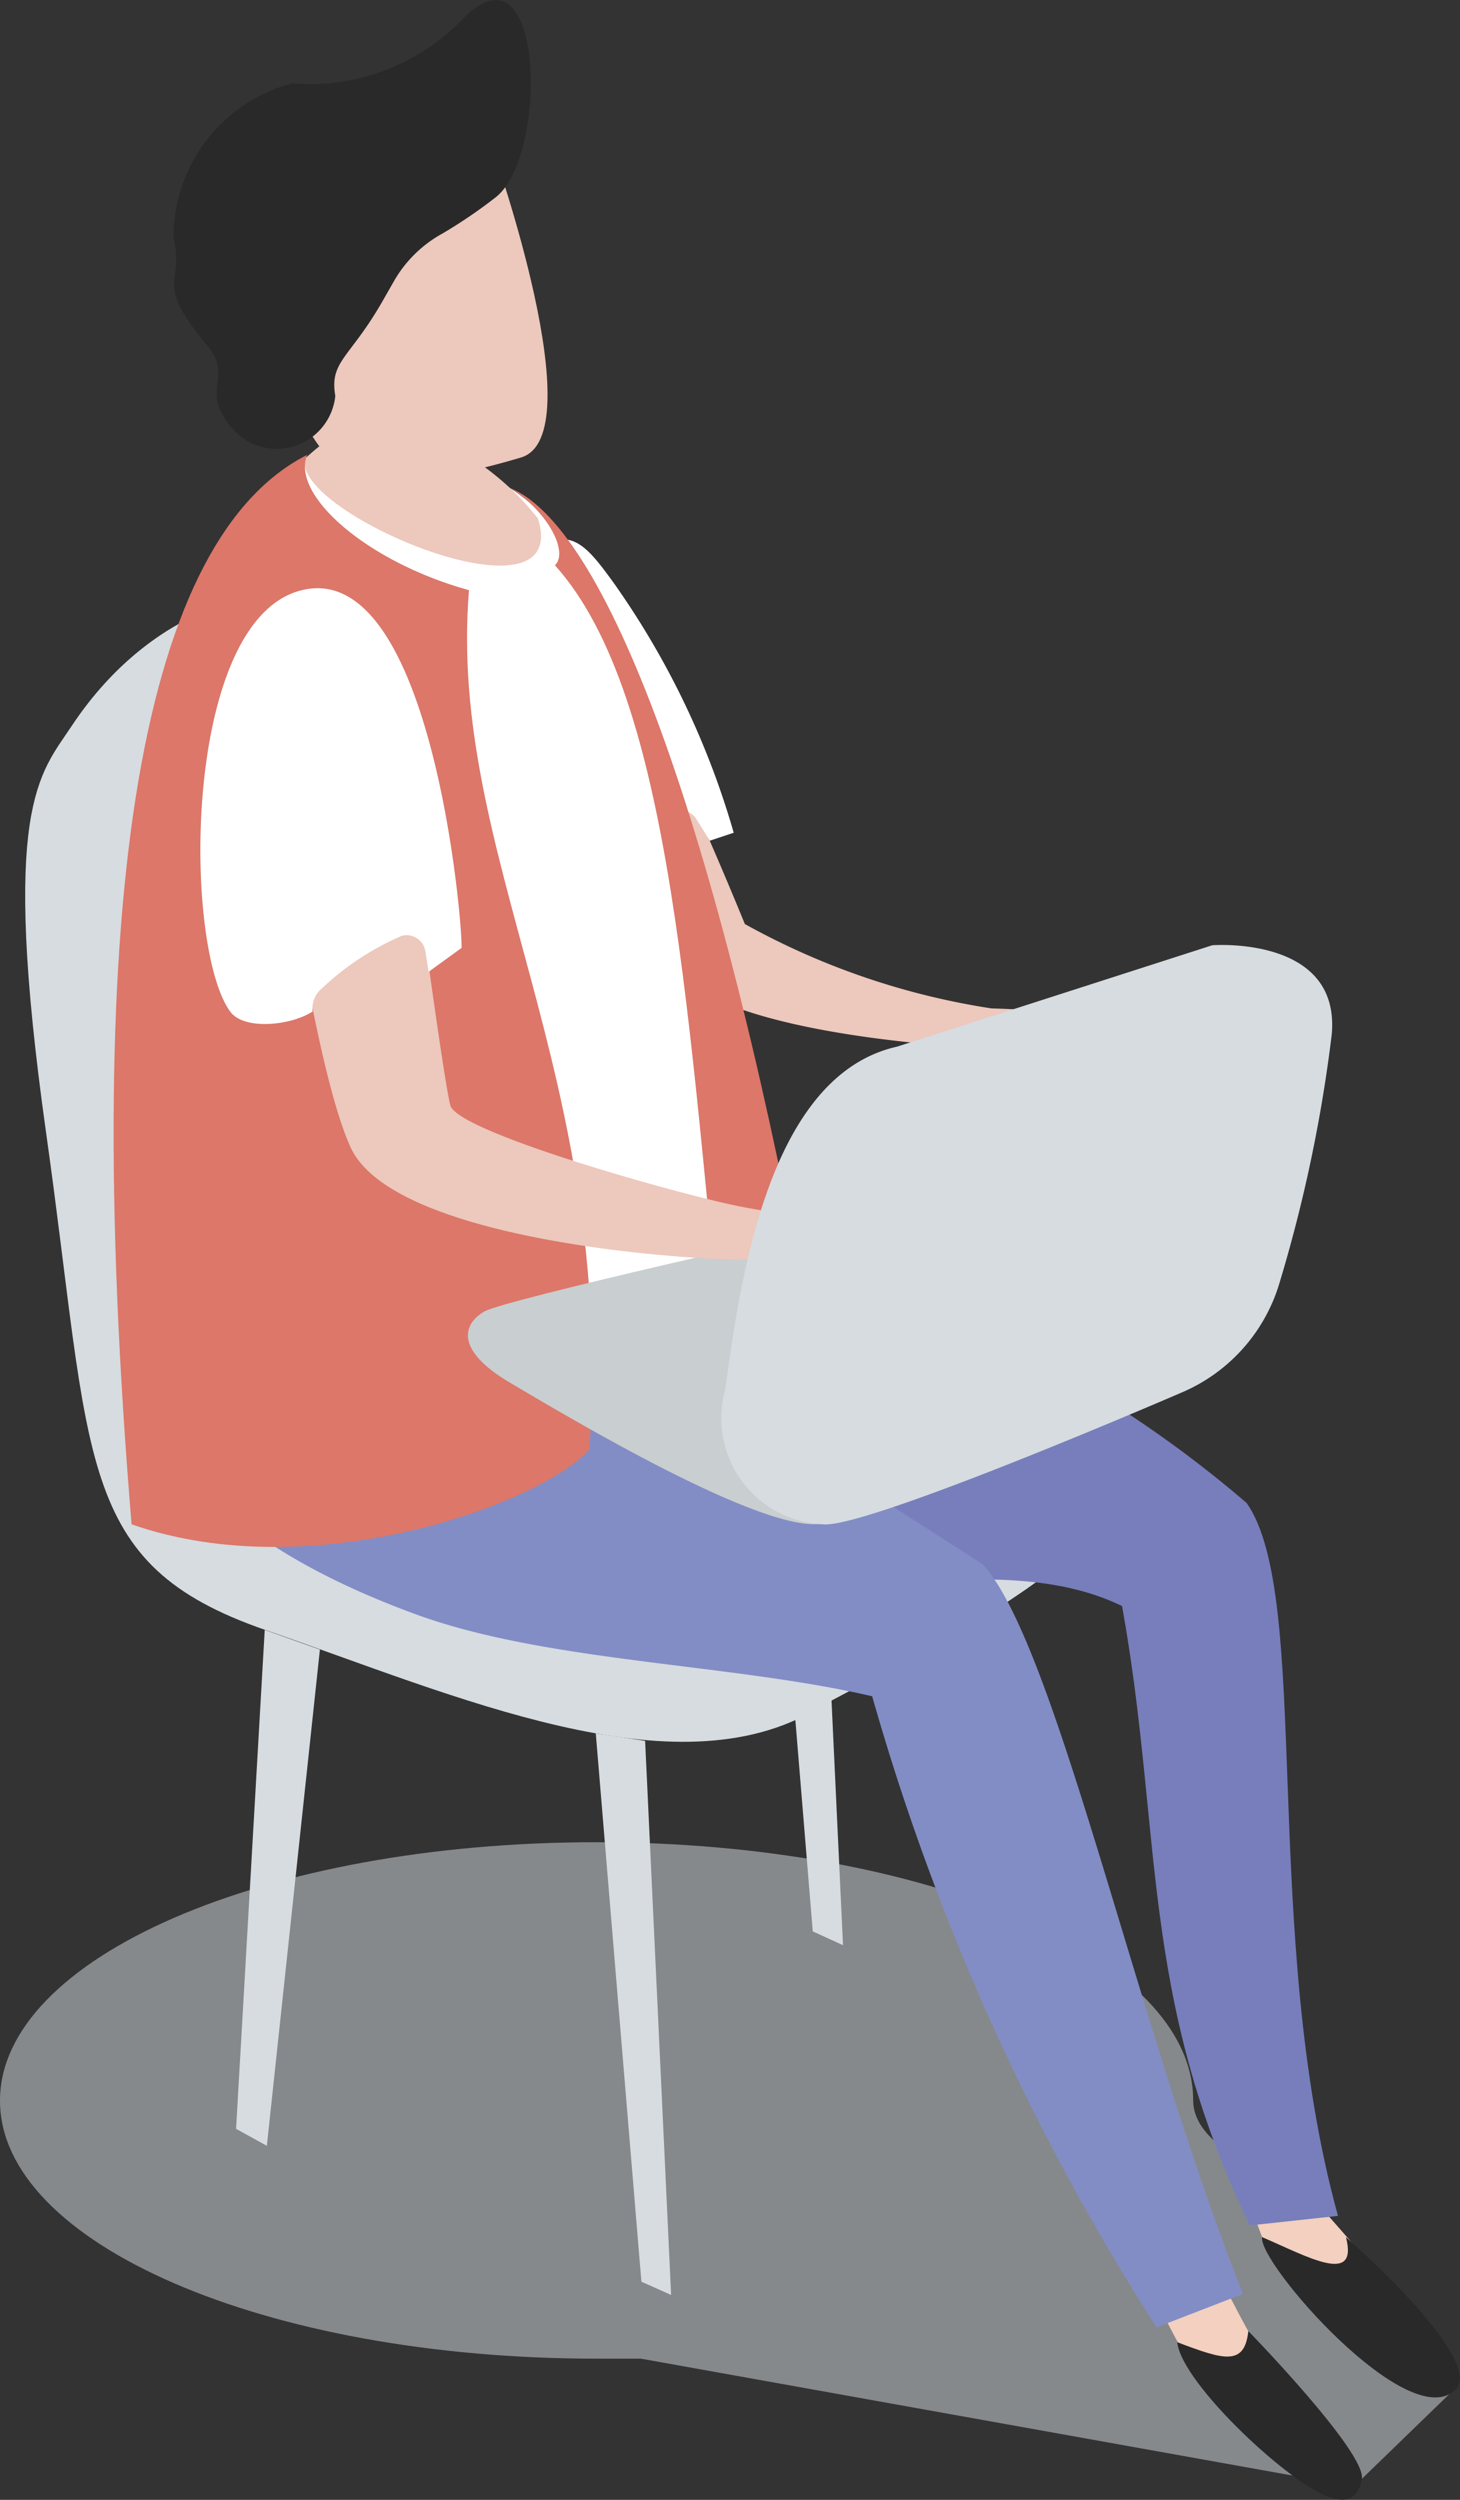 <svg id="Слой_1" data-name="Слой 1" xmlns="http://www.w3.org/2000/svg" viewBox="0 0 27.52 47.1">
  <rect x="0" y="0" width="27.52" height="47.1" fill="#333333" stroke="none"/>
  <defs>
    <style>
      .cls-1, .cls-2 {
        fill: #d6dce0;
      }

      .cls-2 {
        opacity: 0.51;
      }

      .cls-3 {
        fill: #f3d0c0;
      }

      .cls-4 {
        fill: #777ebb;
      }

      .cls-5 {
        fill: #828dc5;
      }

      .cls-6 {
        fill: #292929;
      }

      .cls-7 {
        fill: #edc8bc;
      }

      .cls-8 {
        fill: #fff;
      }

      .cls-9 {
        fill: #e9c2b3;
      }

      .cls-10 {
        fill: #dc7769;
      }

      .cls-11 {
        fill: #c9ced0;
      }
    </style>
  </defs>
  <title>7</title>
  <g>
    <polygon class="cls-1" points="15.89 36.65 15.4 26.21 14.47 26.07 15.32 36.39 15.89 36.65"/>
    <path class="cls-2" d="M27.43,45l-3.64-2.86c2.14-.89-1.3-1.19-1.3-2.57,0-2.69-5-4.86-11.25-4.86S0,36.89,0,39.58s5,4.86,11.24,4.86l.84,0,13.44,2.41Z"/>
    <path class="cls-1" d="M9.35,14.12c-.13-3.24-5.29-4.52-8-.44-.6.91-1.35,1.5-.48,7.67S1.41,29.47,5,30.71s7.73,3.09,10.41,1.48c1.13-.68,6.47-3,5.94-5.1-.74-2.94-10.08-4.59-10.08-4.59Z"/>
    <path class="cls-3" d="M23.59,41.62l.2.53a1.66,1.66,0,0,0,.45.66l1.68,1.55c1,1,1.91.8.88-.6l-2.11-2.41Z"/>
    <path class="cls-4" d="M12.08,22.66s-2.64-1-3.69.6.55,3.9,4.09,6c2.39,1.45,6.05-.27,8.67,1,.77,4.27.32,7.35,2.41,11.67l1.66-.18c-1.47-5.33-.48-11.65-1.72-13.43C20.17,25.46,16.54,24.05,12.08,22.66Z"/>
    <path class="cls-3" d="M22.64,42.19s.83,1.69,1,1.91,2,2.27,1.88,2.73-2.71-1.7-3.17-2.43a18.09,18.09,0,0,1-1.06-2.21Z"/>
    <path class="cls-5" d="M9.69,23.81s-5.62-.39-6.46,1.47.95,3.8,4.62,5.14c2.47.9,5.92.92,8.59,1.54A44.57,44.57,0,0,0,21.8,43.85l1.63-.63c-2-5-3.52-12.25-4.91-13.75Z"/>
    <polygon class="cls-1" points="12.65 43.24 12.16 32.8 11.23 32.66 12.09 42.99 12.65 43.24"/>
    <polygon class="cls-1" points="5.03 40.43 6.03 31.08 4.99 30.71 4.45 40.11 5.03 40.43"/>
    <path class="cls-6" d="M22.19,44.13c.87.33,1.27.46,1.34-.21,0,0,2.23,2.29,2.14,2.79s-.46.38-.55.36C24.41,46.9,22.27,44.92,22.19,44.13Z"/>
    <path class="cls-6" d="M23.79,42.15c.86.37,1.82.92,1.58,0,0,0,2.65,2.31,2.06,2.88C26.54,45.88,23.7,42.62,23.79,42.15Z"/>
    <path class="cls-7" d="M8.84,9.21c1.37-.24,3.48,4,5.2,8.2A13.9,13.9,0,0,0,18.69,19a20.84,20.84,0,0,1,2.83.27l-2.27.51s-5.33-.1-6.6-1.52-2.3-8-2.3-8Z"/>
    <path class="cls-8" d="M10.27,10.24c-1.71.83-.78,5.93.12,6.82.66.64,1.41-1.29,2.28-1.75a.35.35,0,0,1,.46.13l.25.4.45-.15A15.59,15.59,0,0,0,11.58,11C11.09,10.32,10.82,10,10.27,10.24Z"/>
    <path class="cls-8" d="M3.17,27s2.89,2.89,8.48-1c2.43-1.68,2.15-4.42,1.86-7.24a20.09,20.09,0,0,0-1.78-6.41s-.55-1-1.13-2.14A3,3,0,0,0,8.15,8.74c-1,0-1.33-.76-2.38,0-1.52,1.12-2.89,3.42-3.06,7.51C2.3,25.74,3.17,27,3.17,27Z"/>
    <path class="cls-7" d="M5.76,8.63c-.34,1,5.05,3.28,4.38,1.14A5.1,5.1,0,0,0,8.49,8.4C7,7.94,6.76,7.73,5.76,8.63Z"/>
    <path class="cls-7" d="M9.29,2.82s1.91,5.39.53,5.8c-1.77.53-2.63.47-3.45.12S4,3.8,4,3.8Z"/>
    <path class="cls-6" d="M7.43,5.29a2.36,2.36,0,0,1,.91-.89,9.37,9.37,0,0,0,1-.68c1-.77.93-4.93-.61-3.37A4,4,0,0,1,5.51,1.57,3,3,0,0,0,3.27,4.48c.21.92-.39.8.65,2.05.5.6-.22.84.53,1.62a1.11,1.11,0,0,0,1.87-.69c-.11-.65.26-.7.87-1.75Z"/>
    <path class="cls-9" d="M8.56,10.42"/>
    <path class="cls-10" d="M8.84,11.12c-.41,5,2.76,9.11,2.27,16.19-.88,1-5.2,2.61-8.63,1.41-1-12.09.25-18.6,3.31-20.15C5.48,9.33,6.92,10.59,8.84,11.12Z"/>
    <path class="cls-10" d="M15.35,25.37C13.62,15.85,11.51,10,9.63,9.2c.74.48,1.08,1.22.83,1.45,2.24,2.49,2.51,8.72,3.22,15.51Z"/>
    <path class="cls-11" d="M15.65,23.12s-6.12,1.36-6.52,1.59-.57.72.48,1.34,4.84,2.89,5.91,2.65,6.36-3.38,6.36-3.38Z"/>
    <path class="cls-7" d="M5,13.31s.79,6.53,1.61,8.31,6.49,2.13,7.42,2.11a7.78,7.78,0,0,1,2.35.52c1.65.2,1.16-.9-2.28-1.49-1-.17-5.46-1.41-5.61-1.93s-1-7-1-7C7.18,11.89,5.24,11.45,5,13.31Z"/>
    <path class="cls-1" d="M16.91,19.72l5.94-1.91s2.44-.19,2.25,1.7a27.7,27.7,0,0,1-1,4.72,3.25,3.25,0,0,1-1.81,2c-2,.86-6.13,2.57-6.78,2.49a2,2,0,0,1-1.84-2.54C13.94,24.24,14.45,20.27,16.91,19.72Z"/>
    <path class="cls-8" d="M5.65,11.13c-2.22.61-2.2,6.72-1.31,7.93.25.35,1.13.27,1.55,0V19a.48.48,0,0,1,.17-.37,5.13,5.13,0,0,1,1.52-1,.36.36,0,0,1,.44.31l.06.37.62-.45C8.72,17.35,8.12,10.45,5.65,11.13Z"/>
  </g>
</svg>
